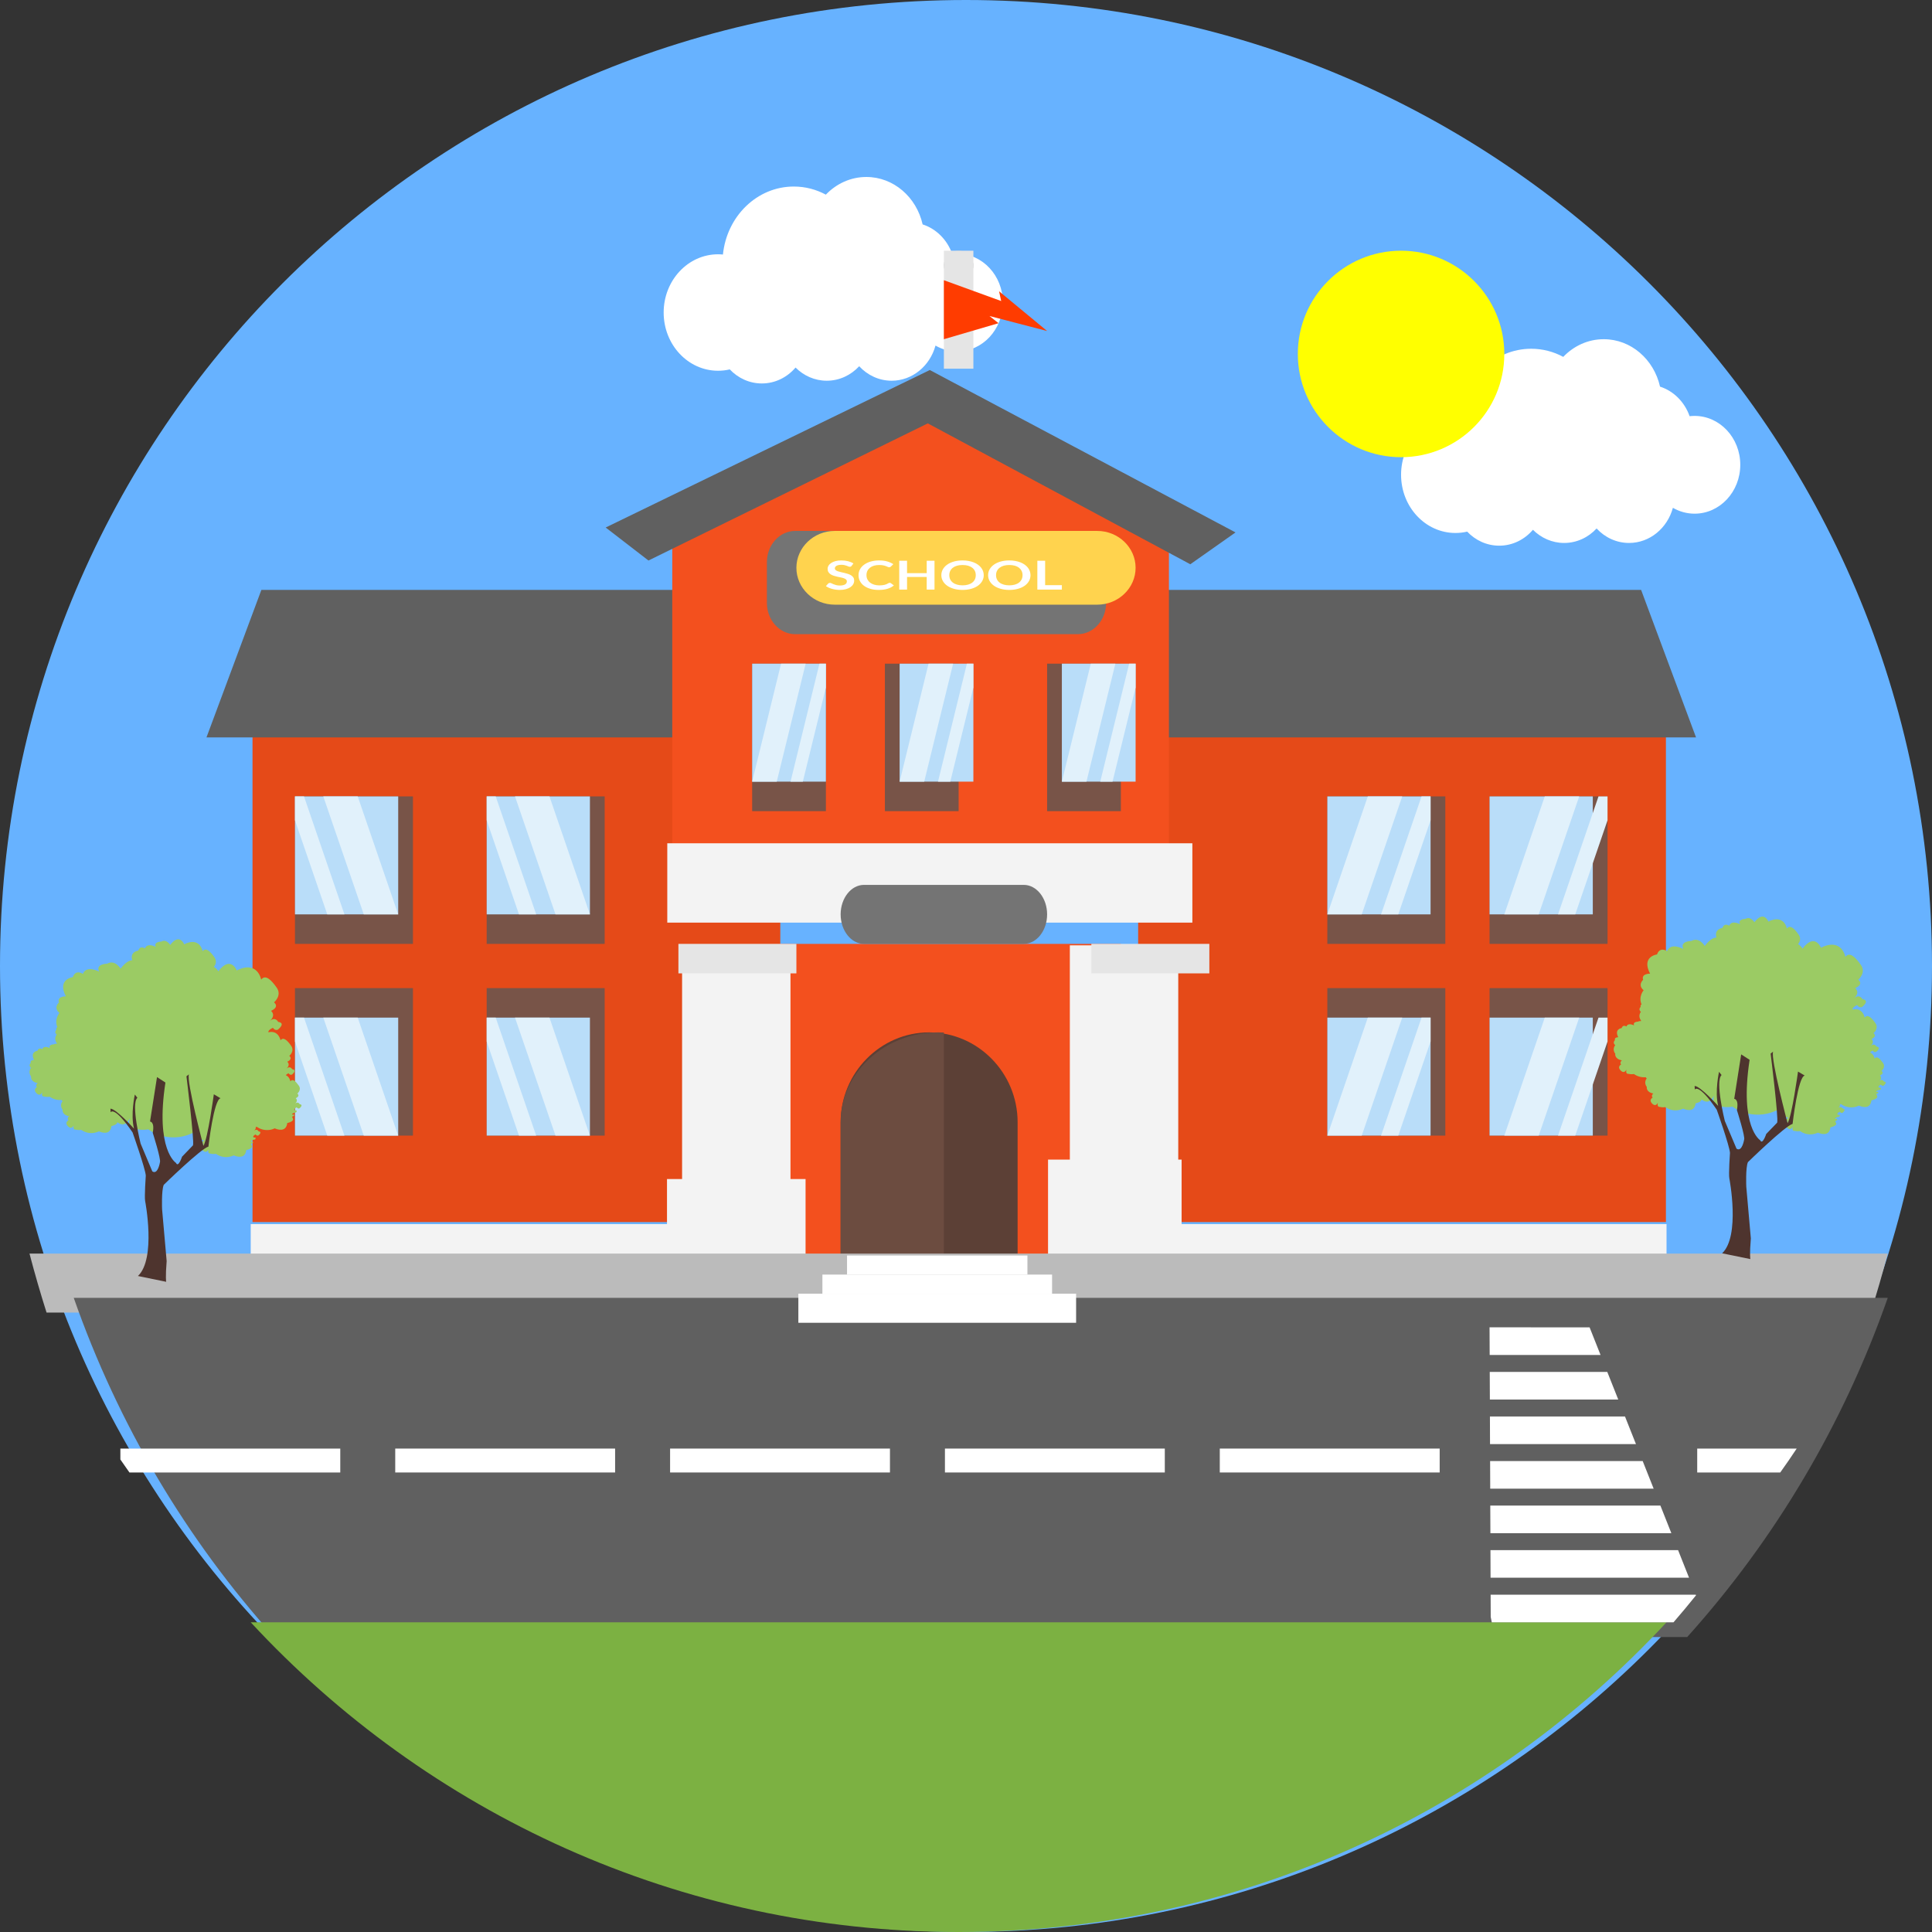 <?xml version="1.0" standalone="no"?><!DOCTYPE svg PUBLIC "-//W3C//DTD SVG 1.1//EN" "http://www.w3.org/Graphics/SVG/1.1/DTD/svg11.dtd">
<svg width="131px" height="131px" viewBox="0 0 131 131" version="1.1" xmlns="http://www.w3.org/2000/svg" xmlns:xlink="http://www.w3.org/1999/xlink">
    <rect x="0" y="0" width="131" height="131" fill="#333333" stroke="none"/>
    <!-- Generator: Sketch 49.2 (51160) - http://www.bohemiancoding.com/sketch -->
    <desc>Created with Sketch.</desc>
    <defs></defs>
    <g id="Page-1" stroke="none" stroke-width="1" fill="none" fill-rule="evenodd">
        <g id="Group-2" transform="translate(-58, -22)" fill-rule="nonzero">
            <g id="school_1207032_easyicon.net" transform="translate(58, 22)">
                <path d="M65.499,0 C101.675,0 131,29.325 131,65.499 C131,101.675 101.675,131 65.499,131 C29.325,131 0,101.675 0,65.499 C0,29.325 29.325,0 65.499,0 Z" id="Shape" fill="#67B2FF"></path>
                <path d="M53.823,12.648 C54.605,12.648 55.343,12.846 55.997,13.198 C56.706,12.458 57.674,12 58.742,12 C60.593,12 62.145,13.371 62.559,15.216 C63.485,15.514 64.227,16.26 64.566,17.219 C64.676,17.207 64.789,17.2 64.903,17.2 C66.614,17.2 68,18.684 68,20.515 C68,22.347 66.614,23.83 64.903,23.83 C64.371,23.83 63.87,23.686 63.432,23.432 C63.056,24.809 61.867,25.815 60.459,25.815 C59.598,25.815 58.819,25.439 58.258,24.833 C57.697,25.439 56.919,25.815 56.058,25.815 C55.239,25.815 54.497,25.476 53.943,24.922 C53.376,25.585 52.561,26 51.656,26 C50.81,26 50.042,25.636 49.483,25.047 C49.228,25.107 48.961,25.139 48.689,25.139 C46.651,25.139 45,23.372 45,21.191 C45,19.011 46.651,17.242 48.689,17.242 C48.8,17.242 48.909,17.248 49.019,17.258 C49.281,14.665 51.331,12.648 53.823,12.648 Z" id="Shape" fill="#FFFFFF"></path>
                <g id="Group" transform="translate(17, 48)" fill="#E54A18">
                    <polygon id="Shape" points="60.172 34.864 95.959 34.864 95.959 0.01 60.172 0.01"></polygon>
                    <polygon id="Shape" points="35.908 34.864 0.122 34.864 0.122 0.01 35.908 0.01"></polygon>
                </g>
                <polygon id="Shape" fill="#606060" points="52 40 17.722 40 14 50 52 50"></polygon>
                <polygon id="Shape" fill="#F3F3F3" points="53 83 17 83 17 88 53 88"></polygon>
                <polygon id="Shape" fill="#785448" points="41 64 33 64 33 54 41 54"></polygon>
                <polygon id="Shape" fill="#B9DDF9" points="40 62 33 62 33 54 40 54"></polygon>
                <path d="M34.92,54 L37.665,62 L40,62 L37.256,54 L34.92,54 Z M36.356,62 L35.189,62 L33,55.618 L33,54 L33.612,54 L36.356,62 Z" id="Shape" fill="#E1F1FB"></path>
                <polygon id="Shape" fill="#785448" points="28 64 20 64 20 54 28 54"></polygon>
                <polygon id="Shape" fill="#B9DDF9" points="27 62 20 62 20 54 27 54"></polygon>
                <path d="M21.921,54 L24.665,62 L27,62 L24.255,54 L21.921,54 Z M23.355,62 L22.19,62 L20,55.618 L20,54 L20.613,54 L23.355,62 Z" id="Shape" fill="#E1F1FB"></path>
                <polygon id="Shape" fill="#785448" points="41 77 33 77 33 67 41 67"></polygon>
                <polygon id="Shape" fill="#B9DDF9" points="40 77 33 77 33 69 40 69"></polygon>
                <path d="M34.92,69 L37.665,77 L40,77 L37.256,69 L34.92,69 Z M36.356,77 L35.189,77 L33,70.618 L33,69 L33.612,69 L36.356,77 Z" id="Shape" fill="#E1F1FB"></path>
                <polygon id="Shape" fill="#785448" points="28 77 20 77 20 67 28 67"></polygon>
                <polygon id="Shape" fill="#B9DDF9" points="27 77 20 77 20 69 27 69"></polygon>
                <path d="M21.921,69 L24.665,77 L27,77 L24.255,69 L21.921,69 Z M23.355,77 L22.19,77 L20,70.618 L20,69 L20.613,69 L23.355,77 Z" id="Shape" fill="#E1F1FB"></path>
                <polygon id="Shape" fill="#606060" points="77 40 111.277 40 115 50 77 50"></polygon>
                <g id="Group" transform="translate(41, 25)">
                    <polygon id="Shape" fill="#F3501E" points="38.26 10.712 22.037 1.899 4.583 10.712 4.583 32.921 38.26 32.921"></polygon>
                    <polygon id="Shape" fill="#606060" points="39.709 13.26 21.91 3.707 2.969 13.006 0.068 10.768 22.045 0.09 42.774 11.101"></polygon>
                </g>
                <polygon id="Shape" fill="#F3501E" points="50 87 76 87 76 64 50 64"></polygon>
                <g id="Group" transform="translate(45, 64)" fill="#F3F3F3">
                    <polygon id="Shape" points="1.249 0.099 8.599 0.099 8.599 16.363 1.249 16.363"></polygon>
                    <polygon id="Shape" points="27.541 0.099 34.892 0.099 34.892 16.363 27.541 16.363"></polygon>
                    <polygon id="Shape" points="0.226 22.962 9.622 22.962 9.622 15.945 0.226 15.945"></polygon>
                </g>
                <path d="M57,87 L69,87 L69,76.093 C69,72.742 66.3,70 63,70 C59.7,70 57,72.742 57,76.093 L57,87 L57,87 Z" id="Shape" fill="#5C4036"></path>
                <path d="M57,87 L64,87 L64,70.011 C63.873,70.005 63.743,70 63.613,70 C59.976,70 57,72.742 57,76.093 L57,87 Z" id="Shape" fill="#6C4C40"></path>
                <polygon id="Shape" fill="#F3F3F3" points="77 83 113 83 113 88 77 88"></polygon>
                <polygon id="Shape" fill="#E5E5E5" points="46 64 54 64 54 66 46 66"></polygon>
                <polygon id="Shape" fill="#785448" points="90 64 98 64 98 54 90 54"></polygon>
                <polygon id="Shape" fill="#E5E5E5" points="74 64 82 64 82 66 74 66"></polygon>
                <g id="Group" transform="translate(45, 57)" fill="#F3F3F3">
                    <polygon id="Shape" points="0.245 0.179 35.849 0.179 35.849 5.559 0.245 5.559"></polygon>
                    <polygon id="Shape" points="26.063 28.961 35.12 28.961 35.12 21.627 26.063 21.627"></polygon>
                </g>
                <polygon id="Shape" fill="#B9DDF9" points="90 62 97 62 97 54 90 54"></polygon>
                <path d="M95.079,54 L92.334,62 L90,62 L92.745,54 L95.079,54 Z M93.643,62 L94.811,62 L97,55.618 L97,54 L96.388,54 L93.643,62 Z" id="Shape" fill="#E1F1FB"></path>
                <polygon id="Shape" fill="#785448" points="101 64 109 64 109 54 101 54"></polygon>
                <polygon id="Shape" fill="#B9DDF9" points="101 62 108 62 108 54 101 54"></polygon>
                <path d="M107.078,54 L104.334,62 L102,62 L104.744,54 L107.078,54 Z M105.643,62 L106.811,62 L109,55.618 L109,54 L108.387,54 L105.643,62 Z" id="Shape" fill="#E1F1FB"></path>
                <polygon id="Shape" fill="#785448" points="90 77 98 77 98 67 90 67"></polygon>
                <polygon id="Shape" fill="#B9DDF9" points="90 77 97 77 97 69 90 69"></polygon>
                <path d="M95.079,69 L92.334,77 L90,77 L92.745,69 L95.079,69 Z M93.643,77 L94.811,77 L97,70.618 L97,69 L96.388,69 L93.643,77 Z" id="Shape" fill="#E1F1FB"></path>
                <polygon id="Shape" fill="#785448" points="101 77 109 77 109 67 101 67"></polygon>
                <polygon id="Shape" fill="#B9DDF9" points="101 77 108 77 108 69 101 69"></polygon>
                <path d="M107.078,69 L104.334,77 L102,77 L104.744,69 L107.078,69 Z M105.643,77 L106.811,77 L109,70.618 L109,69 L108.387,69 L105.643,77 Z" id="Shape" fill="#E1F1FB"></path>
                <polygon id="Shape" fill="#785448" points="51 55 56 55 56 45 51 45"></polygon>
                <polygon id="Shape" fill="#B9DDF9" points="51 53 56 53 56 45 51 45"></polygon>
                <path d="M54.628,45 L52.668,53 L51,53 L52.96,45 L54.628,45 Z M53.603,53 L54.436,53 L56,46.618 L56,45 L55.563,45 L53.603,53 Z" id="Shape" fill="#E1F1FB"></path>
                <polygon id="Shape" fill="#785448" points="60 55 65 55 65 45 60 45"></polygon>
                <polygon id="Shape" fill="#B9DDF9" points="61 53 66 53 66 45 61 45"></polygon>
                <path d="M64.627,45 L62.667,53 L61,53 L62.961,45 L64.627,45 Z M63.602,53 L64.435,53 L66,46.618 L66,45 L65.562,45 L63.602,53 Z" id="Shape" fill="#E1F1FB"></path>
                <polygon id="Shape" fill="#785448" points="71 55 76 55 76 45 71 45"></polygon>
                <polygon id="Shape" fill="#B9DDF9" points="72 53 77 53 77 45 72 45"></polygon>
                <path d="M75.628,45 L73.668,53 L72,53 L73.961,45 L75.628,45 Z M74.603,53 L75.436,53 L77,46.618 L77,45 L76.563,45 L74.603,53 Z" id="Shape" fill="#E1F1FB"></path>
                <path d="M53.913,36 L73.087,36 C74.139,36 75,36.952 75,38.116 L75,40.884 C75,42.048 74.14,43 73.087,43 L53.913,43 C52.862,43 52,42.048 52,40.884 L52,38.116 C52,36.952 52.862,36 53.913,36 Z" id="Shape" fill="#747474"></path>
                <path d="M56.599,36 L74.401,36 C75.832,36 77,37.125 77,38.5 C77,39.875 75.832,41 74.401,41 L56.599,41 C55.17,41 54,39.875 54,38.5 C54,37.125 55.17,36 56.599,36 Z" id="Shape" fill="#FFD34E"></path>
                <path d="M65.001,17 C65.552,17 66,17.448 66,18.001 C66,18.552 65.553,19 65.001,19 C64.447,19 64,18.552 64,18.001 C64,17.448 64.447,17 65.001,17 Z" id="Shape" fill="#BBBBBB"></path>
                <path d="M57.736,38.378 C57.721,38.396 57.704,38.411 57.686,38.419 C57.669,38.427 57.647,38.431 57.62,38.431 C57.594,38.431 57.563,38.424 57.532,38.411 C57.5,38.396 57.461,38.381 57.416,38.364 C57.372,38.347 57.321,38.331 57.26,38.318 C57.201,38.303 57.13,38.297 57.049,38.297 C56.976,38.297 56.912,38.303 56.858,38.315 C56.802,38.327 56.757,38.343 56.72,38.365 C56.681,38.387 56.653,38.413 56.635,38.443 C56.617,38.473 56.608,38.507 56.608,38.543 C56.608,38.589 56.628,38.627 56.664,38.657 C56.702,38.688 56.751,38.715 56.813,38.736 C56.874,38.758 56.944,38.777 57.023,38.794 C57.1,38.812 57.182,38.83 57.263,38.849 C57.347,38.868 57.427,38.891 57.504,38.916 C57.583,38.942 57.653,38.975 57.715,39.014 C57.777,39.053 57.826,39.101 57.863,39.158 C57.9,39.215 57.918,39.284 57.918,39.365 C57.918,39.453 57.896,39.536 57.853,39.613 C57.809,39.69 57.745,39.757 57.661,39.815 C57.577,39.872 57.473,39.916 57.352,39.95 C57.23,39.983 57.09,40 56.934,40 C56.844,40 56.756,39.993 56.666,39.981 C56.579,39.969 56.495,39.952 56.415,39.929 C56.334,39.906 56.259,39.88 56.188,39.848 C56.118,39.817 56.055,39.781 56,39.742 L56.155,39.569 C56.168,39.556 56.184,39.545 56.205,39.536 C56.226,39.528 56.249,39.523 56.273,39.523 C56.306,39.523 56.341,39.532 56.378,39.551 C56.417,39.569 56.462,39.59 56.514,39.613 C56.566,39.635 56.628,39.656 56.697,39.674 C56.768,39.693 56.852,39.702 56.949,39.702 C57.099,39.702 57.216,39.677 57.299,39.628 C57.381,39.579 57.422,39.508 57.422,39.416 C57.422,39.365 57.404,39.323 57.367,39.291 C57.33,39.259 57.279,39.231 57.218,39.208 C57.157,39.186 57.087,39.168 57.008,39.153 C56.93,39.137 56.849,39.121 56.769,39.103 C56.688,39.084 56.608,39.063 56.53,39.038 C56.451,39.012 56.381,38.98 56.32,38.939 C56.257,38.899 56.208,38.848 56.171,38.787 C56.134,38.726 56.116,38.651 56.116,38.562 C56.116,38.49 56.136,38.421 56.177,38.353 C56.219,38.286 56.278,38.226 56.357,38.174 C56.435,38.121 56.532,38.079 56.647,38.047 C56.762,38.016 56.894,38 57.043,38 C57.211,38 57.366,38.018 57.507,38.054 C57.648,38.091 57.768,38.141 57.867,38.206 L57.736,38.378 Z M60.325,39.517 C60.354,39.517 60.38,39.524 60.403,39.54 L60.611,39.695 C60.495,39.793 60.354,39.868 60.186,39.92 C60.018,39.973 59.816,40 59.58,40 C59.37,40 59.181,39.975 59.012,39.924 C58.844,39.876 58.7,39.806 58.582,39.718 C58.462,39.629 58.372,39.524 58.308,39.401 C58.244,39.279 58.213,39.145 58.213,38.999 C58.213,38.853 58.246,38.718 58.315,38.596 C58.382,38.474 58.478,38.368 58.603,38.28 C58.727,38.192 58.873,38.122 59.045,38.074 C59.215,38.025 59.406,38 59.613,38 C59.82,38 60.003,38.023 60.163,38.07 C60.323,38.117 60.46,38.179 60.573,38.255 L60.397,38.423 C60.385,38.435 60.373,38.444 60.356,38.452 C60.34,38.46 60.317,38.464 60.288,38.464 C60.269,38.464 60.248,38.46 60.227,38.452 C60.206,38.445 60.183,38.435 60.159,38.424 C60.133,38.413 60.105,38.4 60.071,38.386 C60.039,38.374 60.002,38.361 59.959,38.35 C59.915,38.338 59.865,38.329 59.809,38.321 C59.751,38.314 59.685,38.311 59.611,38.311 C59.484,38.311 59.368,38.325 59.263,38.356 C59.158,38.387 59.067,38.432 58.991,38.491 C58.916,38.551 58.856,38.623 58.815,38.708 C58.773,38.793 58.752,38.891 58.752,39 C58.752,39.11 58.775,39.208 58.819,39.293 C58.865,39.379 58.926,39.452 59.003,39.509 C59.081,39.568 59.171,39.613 59.276,39.644 C59.381,39.676 59.493,39.692 59.613,39.692 C59.685,39.692 59.75,39.688 59.81,39.683 C59.866,39.678 59.92,39.669 59.97,39.657 C60.018,39.645 60.065,39.63 60.109,39.612 C60.153,39.593 60.196,39.571 60.239,39.544 C60.252,39.536 60.266,39.529 60.281,39.524 C60.295,39.519 60.31,39.517 60.325,39.517 Z M63.365,38.022 L63.365,39.978 L62.836,39.978 L62.836,39.123 L61.503,39.123 L61.503,39.978 L60.973,39.978 L60.973,38.022 L61.503,38.022 L61.503,38.864 L62.836,38.864 L62.836,38.022 L63.365,38.022 Z M66.703,39 C66.703,39.144 66.668,39.276 66.6,39.398 C66.531,39.52 66.434,39.626 66.308,39.716 C66.182,39.805 66.031,39.874 65.854,39.924 C65.678,39.974 65.482,40 65.266,40 C65.052,40 64.856,39.974 64.68,39.924 C64.502,39.874 64.351,39.805 64.226,39.716 C64.099,39.626 64.001,39.52 63.932,39.398 C63.863,39.276 63.828,39.144 63.828,39 C63.828,38.856 63.863,38.723 63.932,38.601 C64.001,38.479 64.099,38.374 64.226,38.284 C64.351,38.195 64.502,38.125 64.68,38.075 C64.856,38.025 65.052,38 65.266,38 C65.41,38 65.544,38.011 65.672,38.035 C65.799,38.058 65.916,38.09 66.022,38.132 C66.127,38.174 66.223,38.224 66.307,38.285 C66.392,38.344 66.463,38.412 66.522,38.486 C66.581,38.56 66.626,38.64 66.656,38.727 C66.688,38.813 66.703,38.904 66.703,39 Z M66.162,39 C66.162,38.892 66.141,38.796 66.101,38.711 C66.059,38.626 65.999,38.554 65.922,38.494 C65.844,38.435 65.751,38.389 65.641,38.357 C65.53,38.326 65.405,38.311 65.266,38.311 C65.128,38.311 65.003,38.326 64.894,38.357 C64.782,38.389 64.688,38.435 64.611,38.494 C64.533,38.554 64.472,38.626 64.431,38.711 C64.389,38.796 64.368,38.892 64.368,39 C64.368,39.108 64.389,39.203 64.431,39.288 C64.472,39.374 64.533,39.446 64.611,39.504 C64.688,39.565 64.782,39.609 64.894,39.641 C65.003,39.673 65.128,39.689 65.266,39.689 C65.405,39.689 65.53,39.673 65.641,39.641 C65.752,39.609 65.844,39.565 65.922,39.504 C65.999,39.446 66.059,39.374 66.101,39.288 C66.141,39.203 66.162,39.108 66.162,39 Z M69.873,39 C69.873,39.144 69.839,39.276 69.771,39.398 C69.702,39.52 69.605,39.626 69.479,39.716 C69.354,39.805 69.202,39.874 69.025,39.924 C68.849,39.974 68.653,40 68.437,40 C68.222,40 68.026,39.974 67.85,39.924 C67.674,39.874 67.523,39.805 67.396,39.716 C67.271,39.626 67.172,39.52 67.102,39.398 C67.034,39.276 66.999,39.144 66.999,39 C66.999,38.856 67.034,38.723 67.102,38.601 C67.172,38.479 67.271,38.374 67.396,38.284 C67.523,38.195 67.674,38.125 67.85,38.075 C68.026,38.025 68.222,38 68.437,38 C68.581,38 68.717,38.011 68.843,38.035 C68.97,38.058 69.086,38.09 69.193,38.132 C69.298,38.174 69.393,38.224 69.478,38.285 C69.563,38.344 69.634,38.412 69.693,38.486 C69.752,38.56 69.796,38.64 69.826,38.727 C69.857,38.813 69.873,38.904 69.873,39 Z M69.334,39 C69.334,38.892 69.313,38.796 69.271,38.711 C69.228,38.626 69.169,38.554 69.093,38.494 C69.015,38.435 68.921,38.389 68.811,38.357 C68.7,38.326 68.575,38.311 68.437,38.311 C68.298,38.311 68.173,38.326 68.063,38.357 C67.953,38.389 67.859,38.435 67.781,38.494 C67.703,38.554 67.643,38.626 67.601,38.711 C67.558,38.796 67.538,38.892 67.538,39 C67.538,39.108 67.558,39.203 67.601,39.288 C67.643,39.374 67.703,39.446 67.781,39.504 C67.859,39.565 67.953,39.609 68.063,39.641 C68.173,39.673 68.298,39.689 68.437,39.689 C68.575,39.689 68.7,39.673 68.811,39.641 C68.921,39.609 69.015,39.565 69.093,39.504 C69.169,39.446 69.228,39.374 69.271,39.288 C69.313,39.203 69.334,39.108 69.334,39 Z M72,39.678 L72,39.978 L70.338,39.978 L70.338,38.022 L70.866,38.022 L70.866,39.678 L72,39.678 Z" id="Shape" fill="#FFFFFF"></path>
                <path d="M58.582,60 L69.418,60 C70.288,60 71,60.9 71,61.999 L71,62.001 C71,63.1 70.288,64 69.418,64 L58.582,64 C57.712,64 57,63.1 57,62.001 L57,61.999 C57,60.9 57.712,60 58.582,60 Z" id="Shape" fill="#747474"></path>
                <polygon id="Shape" fill="#E5E5E5" points="64 17 66 17 66 25 64 25"></polygon>
                <polygon id="Shape" fill="#FF3C00" points="64 19 64 23 67.706 21.914 67.09 21.427 71 22.444 67.742 19.749 67.886 20.412"></polygon>
                <path d="M2,85 L128,85 C127.646,86.35 127.261,87.684 126.843,89 L3.157,89 C2.739,87.684 2.354,86.35 2,85 Z" id="Shape" fill="#BBBBBB"></path>
                <path d="M18.599,111 L114.401,111 C120.32,104.419 124.983,96.618 128,88 L5,88 C8.017,96.618 12.68,104.419 18.599,111 Z" id="Shape" fill="#606060"></path>
                <g id="Group" transform="translate(8, 98)" fill="#FFFFFF">
                    <path d="M0.777,1.842 L15.072,1.842 L15.072,0.221 L0.162,0.221 L0.162,0.961 C0.364,1.257 0.568,1.55 0.777,1.842 Z" id="Shape"></path>
                    <polygon id="Shape" points="18.799 1.842 33.708 1.842 33.708 0.221 18.799 0.221"></polygon>
                    <polygon id="Shape" points="37.436 1.842 52.344 1.842 52.344 0.221 37.436 0.221"></polygon>
                    <polygon id="Shape" points="56.072 1.842 70.98 1.842 70.98 0.221 56.072 0.221"></polygon>
                    <polygon id="Shape" points="74.708 1.842 89.618 1.842 89.618 0.221 74.708 0.221"></polygon>
                    <path d="M107.08,1.842 L112.71,1.842 C113.092,1.308 113.465,0.767 113.826,0.221 L107.08,0.221 L107.08,1.842 Z" id="Shape"></path>
                </g>
                <path d="M113,110 L17,110 C28.964,122.915 46.04,131 64.999,131 C83.96,131 101.036,122.915 113,110 Z" id="Shape" fill="#7CB142"></path>
                <path d="M103.823,23.647 C104.605,23.647 105.343,23.845 105.997,24.199 C106.704,23.458 107.674,23 108.742,23 C110.593,23 112.145,24.371 112.559,26.216 C113.485,26.514 114.227,27.26 114.565,28.22 C114.676,28.207 114.789,28.201 114.903,28.201 C116.613,28.201 118,29.685 118,31.515 C118,33.346 116.613,34.83 114.903,34.83 C114.371,34.83 113.87,34.686 113.431,34.432 C113.056,35.81 111.867,36.815 110.459,36.815 C109.598,36.815 108.819,36.441 108.258,35.833 C107.697,36.441 106.917,36.815 106.057,36.815 C105.239,36.815 104.496,36.476 103.941,35.922 C103.376,36.585 102.561,37 101.656,37 C100.808,37 100.041,36.636 99.483,36.047 C99.226,36.107 98.961,36.139 98.689,36.139 C96.651,36.139 95,34.372 95,32.191 C95,30.011 96.651,28.242 98.689,28.242 C98.8,28.242 98.909,28.248 99.019,28.258 C99.28,25.665 101.331,23.647 103.823,23.647 Z" id="Shape" fill="#FFFFFF"></path>
                <path d="M95,17 C98.866,17 102,20.133 102,23.999 C102,27.865 98.866,31 95,31 C91.134,31 88,27.865 88,23.999 C88,20.133 91.134,17 95,17 Z" id="Shape" fill="#FFFF00"></path>
                <g id="Group" transform="translate(2, 62)">
                    <path d="M15.338,14.416 C15.368,14.537 15.261,14.641 15.226,14.67 C15.431,14.505 15.528,14.707 15.528,14.707 C15.828,14.755 15.513,14.993 15.513,14.993 C15.405,15.037 15.335,14.92 15.335,14.92 C15.06,15.055 15.214,15.134 15.214,15.134 C15.419,15.087 15.297,15.264 15.297,15.264 L15.171,15.283 L15.021,15.364 L15.029,15.417 L15.143,15.403 L15.155,15.491 L15.02,15.553 L15.061,15.654 C15.215,15.874 14.698,15.981 14.698,15.981 C14.615,16.644 13.998,16.405 13.853,16.34 C13.743,16.393 13.625,16.43 13.5,16.446 C13.183,16.49 12.883,16.407 12.643,16.237 C12.461,16.273 12.263,16.22 12.263,16.22 C12.053,16.243 12.137,15.934 12.137,15.934 C11.972,16.277 11.733,15.98 11.733,15.98 C11.504,15.735 11.78,15.589 11.78,15.589 C11.648,15.438 11.83,15.317 11.83,15.317 C11.481,15.251 11.401,15.07 11.385,14.959 C11.238,14.913 11.117,14.862 11.044,14.829 C10.775,14.959 10.481,15.049 10.17,15.093 C9.393,15.2 8.646,14.996 8.053,14.575 C7.601,14.664 7.112,14.537 7.112,14.537 C6.59,14.59 6.797,13.825 6.797,13.825 C6.517,14.411 6.15,14.244 5.948,14.084 C5.986,14.264 5.557,14.354 5.557,14.354 C5.476,15.016 4.859,14.778 4.714,14.712 C4.606,14.763 4.484,14.8 4.359,14.818 C4.046,14.861 3.745,14.778 3.503,14.609 C3.321,14.646 3.123,14.593 3.123,14.593 C2.913,14.615 2.998,14.304 2.998,14.304 C2.834,14.649 2.592,14.351 2.592,14.351 C2.365,14.106 2.642,13.963 2.642,13.963 C2.509,13.81 2.689,13.687 2.689,13.687 C2.172,13.588 2.245,13.238 2.245,13.238 C2.007,12.928 2.242,12.662 2.242,12.662 C2.208,12.635 2.185,12.608 2.17,12.582 C1.877,12.607 1.598,12.526 1.374,12.366 C1.191,12.402 0.992,12.348 0.992,12.348 C0.78,12.372 0.863,12.06 0.863,12.06 C0.699,12.407 0.457,12.107 0.457,12.107 C0.226,11.861 0.505,11.715 0.505,11.715 C0.373,11.563 0.556,11.439 0.556,11.439 C0.033,11.341 0.108,10.988 0.108,10.988 C-0.131,10.674 0.104,10.407 0.104,10.407 C-0.103,10.239 0.085,10.069 0.085,10.069 C0.02,9.863 0.311,9.87 0.311,9.87 C0.02,9.312 0.537,9.249 0.537,9.249 C0.631,8.98 0.863,9.144 0.863,9.144 C0.98,8.845 1.385,9.07 1.385,9.07 C1.265,8.814 1.646,8.813 1.646,8.813 C1.72,8.772 1.788,8.767 1.846,8.782 C1.845,8.748 1.85,8.727 1.85,8.727 C1.612,8.416 1.845,8.15 1.845,8.15 C1.639,7.98 1.83,7.81 1.83,7.81 C1.799,7.721 1.838,7.672 1.89,7.645 C1.66,7.107 2.03,6.685 2.03,6.685 C1.598,6.331 1.995,5.975 1.995,5.975 C1.853,5.544 2.466,5.557 2.466,5.557 C1.854,4.386 2.938,4.256 2.938,4.256 C3.134,3.693 3.621,4.035 3.621,4.035 C3.867,3.412 4.718,3.883 4.718,3.883 C4.466,3.347 5.265,3.343 5.265,3.343 C5.8,3.042 6.175,3.68 6.175,3.68 C6.494,3.264 6.757,3.118 6.966,3.109 C6.789,2.528 7.374,2.456 7.374,2.456 C7.507,2.079 7.83,2.307 7.83,2.307 C7.997,1.891 8.564,2.206 8.564,2.206 C8.397,1.848 8.932,1.846 8.932,1.846 C9.29,1.645 9.541,2.072 9.541,2.072 C10.176,1.238 10.487,2.026 10.487,2.026 C11.566,1.494 11.741,2.498 11.741,2.498 C11.96,2.216 12.257,2.505 12.54,2.911 C12.728,3.182 12.607,3.427 12.504,3.56 C12.692,3.668 12.804,3.86 12.804,3.86 C13.643,2.76 14.052,3.8 14.052,3.8 C15.477,3.096 15.708,4.424 15.708,4.424 C15.995,4.05 16.386,4.432 16.763,4.969 C17.138,5.507 16.581,5.964 16.581,5.964 C16.975,6.308 16.378,6.54 16.378,6.54 C16.697,6.846 16.382,7.151 16.301,7.219 C16.677,6.912 16.861,7.288 16.861,7.288 C17.418,7.378 16.834,7.821 16.834,7.821 C16.632,7.9 16.503,7.688 16.503,7.688 C16.227,7.823 16.183,7.928 16.2,7.995 C16.896,7.833 17.021,8.539 17.021,8.539 C17.217,8.282 17.485,8.545 17.743,8.912 C17.998,9.279 17.617,9.593 17.617,9.593 C17.887,9.828 17.479,9.988 17.479,9.988 C17.698,10.198 17.48,10.406 17.425,10.453 C17.684,10.24 17.81,10.498 17.81,10.498 C18.191,10.56 17.792,10.865 17.792,10.865 C17.651,10.917 17.563,10.771 17.563,10.771 C17.462,10.822 17.407,10.866 17.379,10.903 C17.637,11.007 17.691,11.319 17.691,11.319 C17.846,11.116 18.056,11.323 18.261,11.614 C18.463,11.903 18.162,12.15 18.162,12.15 C18.374,12.336 18.053,12.463 18.053,12.463 C18.226,12.627 18.054,12.792 18.01,12.829 C18.216,12.662 18.315,12.865 18.315,12.865 C18.614,12.914 18.3,13.154 18.3,13.154 C18.189,13.197 18.12,13.082 18.12,13.082 C17.843,13.218 17.997,13.294 17.997,13.294 C18.206,13.248 18.082,13.427 18.082,13.427 L17.956,13.445 L17.805,13.53 L17.814,13.579 L17.929,13.565 L17.94,13.654 L17.805,13.716 L17.846,13.818 C18.002,14.038 17.478,14.148 17.478,14.148 C17.397,14.813 16.775,14.574 16.632,14.507 C16.52,14.559 16.402,14.598 16.275,14.614 C15.958,14.656 15.656,14.574 15.414,14.405 L15.338,14.416 Z" id="Shape" fill="#9BCB64"></path>
                    <path d="M9.267,24.913 C9.267,24.913 9.211,24.594 9.3,23.509 L8.991,19.999 C8.991,19.999 8.938,18.71 9.104,18.337 C9.104,18.337 11.621,15.881 12.131,15.746 C12.131,15.746 12.498,12.533 12.956,12.47 L12.499,12.198 C12.499,12.198 12.089,15.233 11.792,15.697 C11.792,15.697 10.63,11.309 10.811,10.846 L10.642,10.978 C10.642,10.978 11.187,15.357 11.086,15.66 L10.344,16.43 C10.344,16.43 10.088,17.205 9.935,16.853 C9.935,16.853 8.515,15.983 9.217,11.402 L8.646,11.032 L8.173,14.046 C8.173,14.046 8.502,14.045 8.357,14.811 C8.357,14.811 8.936,16.634 8.844,16.813 C8.844,16.813 8.706,17.681 8.328,17.426 L7.534,15.54 C7.534,15.54 6.864,12.848 7.315,12.433 L7.143,12.215 C7.143,12.215 6.844,13.551 7.086,14.528 C7.086,14.528 5.868,13.172 5.489,13.174 L5.499,13.419 C5.499,13.419 5.731,12.937 6.988,14.783 C6.988,14.783 7.853,17.227 7.885,17.707 C7.885,17.707 7.783,19.168 7.843,19.445 C7.843,19.445 8.6,23.346 7.353,24.52 L9.267,24.913 Z" id="Shape" fill="#4E342E"></path>
                    <path d="M122.754,12.876 C122.785,12.997 122.677,13.102 122.643,13.13 C122.847,12.965 122.944,13.167 122.944,13.167 C123.244,13.215 122.929,13.454 122.929,13.454 C122.821,13.496 122.751,13.38 122.751,13.38 C122.476,13.516 122.63,13.594 122.63,13.594 C122.835,13.546 122.712,13.725 122.712,13.725 L122.588,13.743 L122.438,13.824 L122.446,13.878 L122.558,13.863 L122.571,13.951 L122.437,14.012 L122.478,14.114 C122.631,14.334 122.114,14.441 122.114,14.441 C122.031,15.104 121.414,14.865 121.269,14.799 C121.159,14.853 121.04,14.89 120.916,14.907 C120.6,14.949 120.299,14.867 120.059,14.696 C119.878,14.734 119.679,14.68 119.679,14.68 C119.47,14.703 119.553,14.394 119.553,14.394 C119.388,14.736 119.149,14.44 119.149,14.44 C118.92,14.195 119.195,14.049 119.195,14.049 C119.064,13.899 119.246,13.777 119.246,13.777 C118.898,13.711 118.817,13.531 118.802,13.419 C118.654,13.373 118.533,13.322 118.461,13.29 C118.19,13.419 117.897,13.511 117.586,13.553 C116.809,13.66 116.061,13.456 115.469,13.036 C115.017,13.126 114.528,12.997 114.528,12.997 C114.006,13.052 114.213,12.286 114.213,12.286 C113.933,12.873 113.566,12.705 113.365,12.544 C113.402,12.724 112.972,12.814 112.972,12.814 C112.892,13.477 112.276,13.238 112.131,13.172 C112.021,13.223 111.901,13.261 111.775,13.278 C111.462,13.322 111.161,13.238 110.92,13.069 C110.738,13.106 110.54,13.053 110.54,13.053 C110.329,13.076 110.413,12.764 110.413,12.764 C110.25,13.109 110.007,12.811 110.007,12.811 C109.781,12.566 110.059,12.424 110.059,12.424 C109.925,12.271 110.106,12.147 110.106,12.147 C109.589,12.049 109.662,11.697 109.662,11.697 C109.424,11.389 109.658,11.122 109.658,11.122 C109.624,11.095 109.602,11.068 109.586,11.041 C109.294,11.067 109.015,10.986 108.791,10.826 C108.607,10.861 108.409,10.81 108.409,10.81 C108.197,10.833 108.28,10.52 108.28,10.52 C108.116,10.867 107.874,10.568 107.874,10.568 C107.643,10.321 107.921,10.176 107.921,10.176 C107.79,10.024 107.973,9.898 107.973,9.898 C107.45,9.801 107.524,9.447 107.524,9.447 C107.286,9.135 107.52,8.867 107.52,8.867 C107.312,8.698 107.502,8.53 107.502,8.53 C107.437,8.323 107.727,8.331 107.727,8.331 C107.437,7.772 107.954,7.71 107.954,7.71 C108.047,7.44 108.28,7.604 108.28,7.604 C108.397,7.306 108.802,7.531 108.802,7.531 C108.682,7.275 109.063,7.273 109.063,7.273 C109.137,7.232 109.205,7.227 109.262,7.242 C109.261,7.208 109.266,7.187 109.266,7.187 C109.029,6.877 109.261,6.61 109.261,6.61 C109.056,6.44 109.246,6.271 109.246,6.271 C109.217,6.181 109.254,6.133 109.307,6.105 C109.077,5.567 109.448,5.144 109.448,5.144 C109.015,4.791 109.412,4.437 109.412,4.437 C109.27,4.005 109.884,4.019 109.884,4.019 C109.272,2.847 110.355,2.716 110.355,2.716 C110.552,2.154 111.038,2.494 111.038,2.494 C111.284,1.872 112.135,2.343 112.135,2.343 C111.883,1.807 112.682,1.803 112.682,1.803 C113.218,1.503 113.591,2.142 113.591,2.142 C113.91,1.724 114.174,1.579 114.384,1.57 C114.206,0.988 114.792,0.918 114.792,0.918 C114.924,0.541 115.248,0.769 115.248,0.769 C115.414,0.351 115.982,0.667 115.982,0.667 C115.814,0.31 116.35,0.306 116.35,0.306 C116.707,0.105 116.958,0.532 116.958,0.532 C117.594,-0.301 117.904,0.487 117.904,0.487 C118.984,-0.044 119.159,0.96 119.159,0.96 C119.378,0.676 119.674,0.967 119.958,1.373 C120.145,1.643 120.024,1.887 119.92,2.022 C120.108,2.129 120.222,2.321 120.222,2.321 C121.061,1.22 121.469,2.261 121.469,2.261 C122.893,1.556 123.125,2.885 123.125,2.885 C123.413,2.51 123.803,2.893 124.18,3.43 C124.555,3.968 123.999,4.426 123.999,4.426 C124.393,4.768 123.796,5 123.796,5 C124.114,5.306 123.798,5.611 123.717,5.681 C124.095,5.372 124.279,5.748 124.279,5.748 C124.836,5.838 124.252,6.282 124.252,6.282 C124.049,6.36 123.919,6.148 123.919,6.148 C123.644,6.283 123.6,6.387 123.618,6.455 C124.313,6.293 124.437,6.999 124.437,6.999 C124.634,6.742 124.901,7.005 125.161,7.372 C125.416,7.739 125.035,8.053 125.035,8.053 C125.305,8.288 124.896,8.448 124.896,8.448 C125.116,8.658 124.898,8.866 124.843,8.913 C125.102,8.7 125.227,8.958 125.227,8.958 C125.608,9.02 125.208,9.325 125.208,9.325 C125.068,9.377 124.981,9.231 124.981,9.231 C124.88,9.282 124.825,9.327 124.797,9.363 C125.054,9.467 125.109,9.779 125.109,9.779 C125.264,9.576 125.473,9.784 125.677,10.074 C125.881,10.364 125.58,10.611 125.58,10.611 C125.792,10.797 125.471,10.923 125.471,10.923 C125.644,11.087 125.472,11.253 125.428,11.29 C125.634,11.122 125.731,11.325 125.731,11.325 C126.031,11.373 125.717,11.615 125.717,11.615 C125.607,11.657 125.538,11.543 125.538,11.543 C125.261,11.678 125.415,11.755 125.415,11.755 C125.623,11.709 125.499,11.889 125.499,11.889 L125.373,11.905 L125.222,11.989 L125.232,12.039 L125.346,12.027 L125.356,12.114 L125.222,12.176 L125.264,12.278 C125.42,12.498 124.894,12.608 124.894,12.608 C124.814,13.273 124.192,13.035 124.049,12.967 C123.938,13.019 123.818,13.058 123.691,13.075 C123.375,13.118 123.072,13.035 122.831,12.864 L122.754,12.876 Z" id="Shape" fill="#9BCB64"></path>
                    <path d="M116.682,23.373 C116.682,23.373 116.626,23.054 116.716,21.969 L116.407,18.46 C116.407,18.46 116.352,17.171 116.519,16.798 C116.519,16.798 119.037,14.343 119.547,14.206 C119.547,14.206 119.914,10.994 120.372,10.93 L119.915,10.659 C119.915,10.659 119.504,13.694 119.207,14.157 C119.207,14.157 118.046,9.769 118.226,9.306 L118.058,9.438 C118.058,9.438 118.603,13.818 118.502,14.122 L117.759,14.89 C117.759,14.89 117.504,15.665 117.351,15.314 C117.351,15.314 115.931,14.443 116.633,9.862 L116.061,9.493 L115.589,12.508 C115.589,12.508 115.917,12.506 115.772,13.272 C115.772,13.272 116.351,15.094 116.261,15.273 C116.261,15.273 116.122,16.142 115.745,15.886 L114.95,14.001 C114.95,14.001 114.279,11.308 114.732,10.894 L114.559,10.676 C114.559,10.676 114.26,12.012 114.501,12.988 C114.501,12.988 113.283,11.633 112.905,11.635 L112.916,11.879 C112.916,11.879 113.148,11.399 114.405,13.244 C114.405,13.244 115.27,15.688 115.301,16.167 C115.301,16.167 115.2,17.628 115.259,17.904 C115.259,17.904 116.017,21.806 114.77,22.981 L116.682,23.373 Z" id="Shape" fill="#4E342E"></path>
                </g>
                <g id="Group" transform="translate(54, 85)" fill="#FFFFFF">
                    <polygon id="Shape" points="3.433 0.13 15.665 0.13 15.665 1.424 3.433 1.424"></polygon>
                    <polygon id="Shape" points="1.763 1.424 17.336 1.424 17.336 2.72 1.763 2.72"></polygon>
                    <polygon id="Shape" points="0.133 2.72 18.966 2.72 18.966 4.692 0.133 4.692"></polygon>
                </g>
                <path d="M101.057,103.957 L113.326,103.957 L112.583,102.084 L101.049,102.084 L101.057,103.957 Z M115,108.17 C114.502,108.791 113.992,109.4 113.473,110 L101.151,110 L101.079,109.639 L101.073,108.128 L114.983,108.128 L115,108.17 Z M111.383,99.067 L101.038,99.067 L101.045,100.94 L112.127,100.94 L111.383,99.067 Z M101.008,91.874 L108.526,91.874 L107.783,90.001 L101,90 L101.008,91.874 Z M101.032,97.917 L110.927,97.917 L110.183,96.045 L101.025,96.045 L101.032,97.917 Z M101.021,94.895 L109.726,94.895 L108.982,93.023 L101.013,93.023 L101.021,94.895 Z M101.068,106.978 L114.526,106.978 L113.783,105.106 L101.061,105.106 L101.068,106.978 Z" id="Shape" fill="#FFFFFF"></path>
            </g>
        </g>
    </g>
</svg>